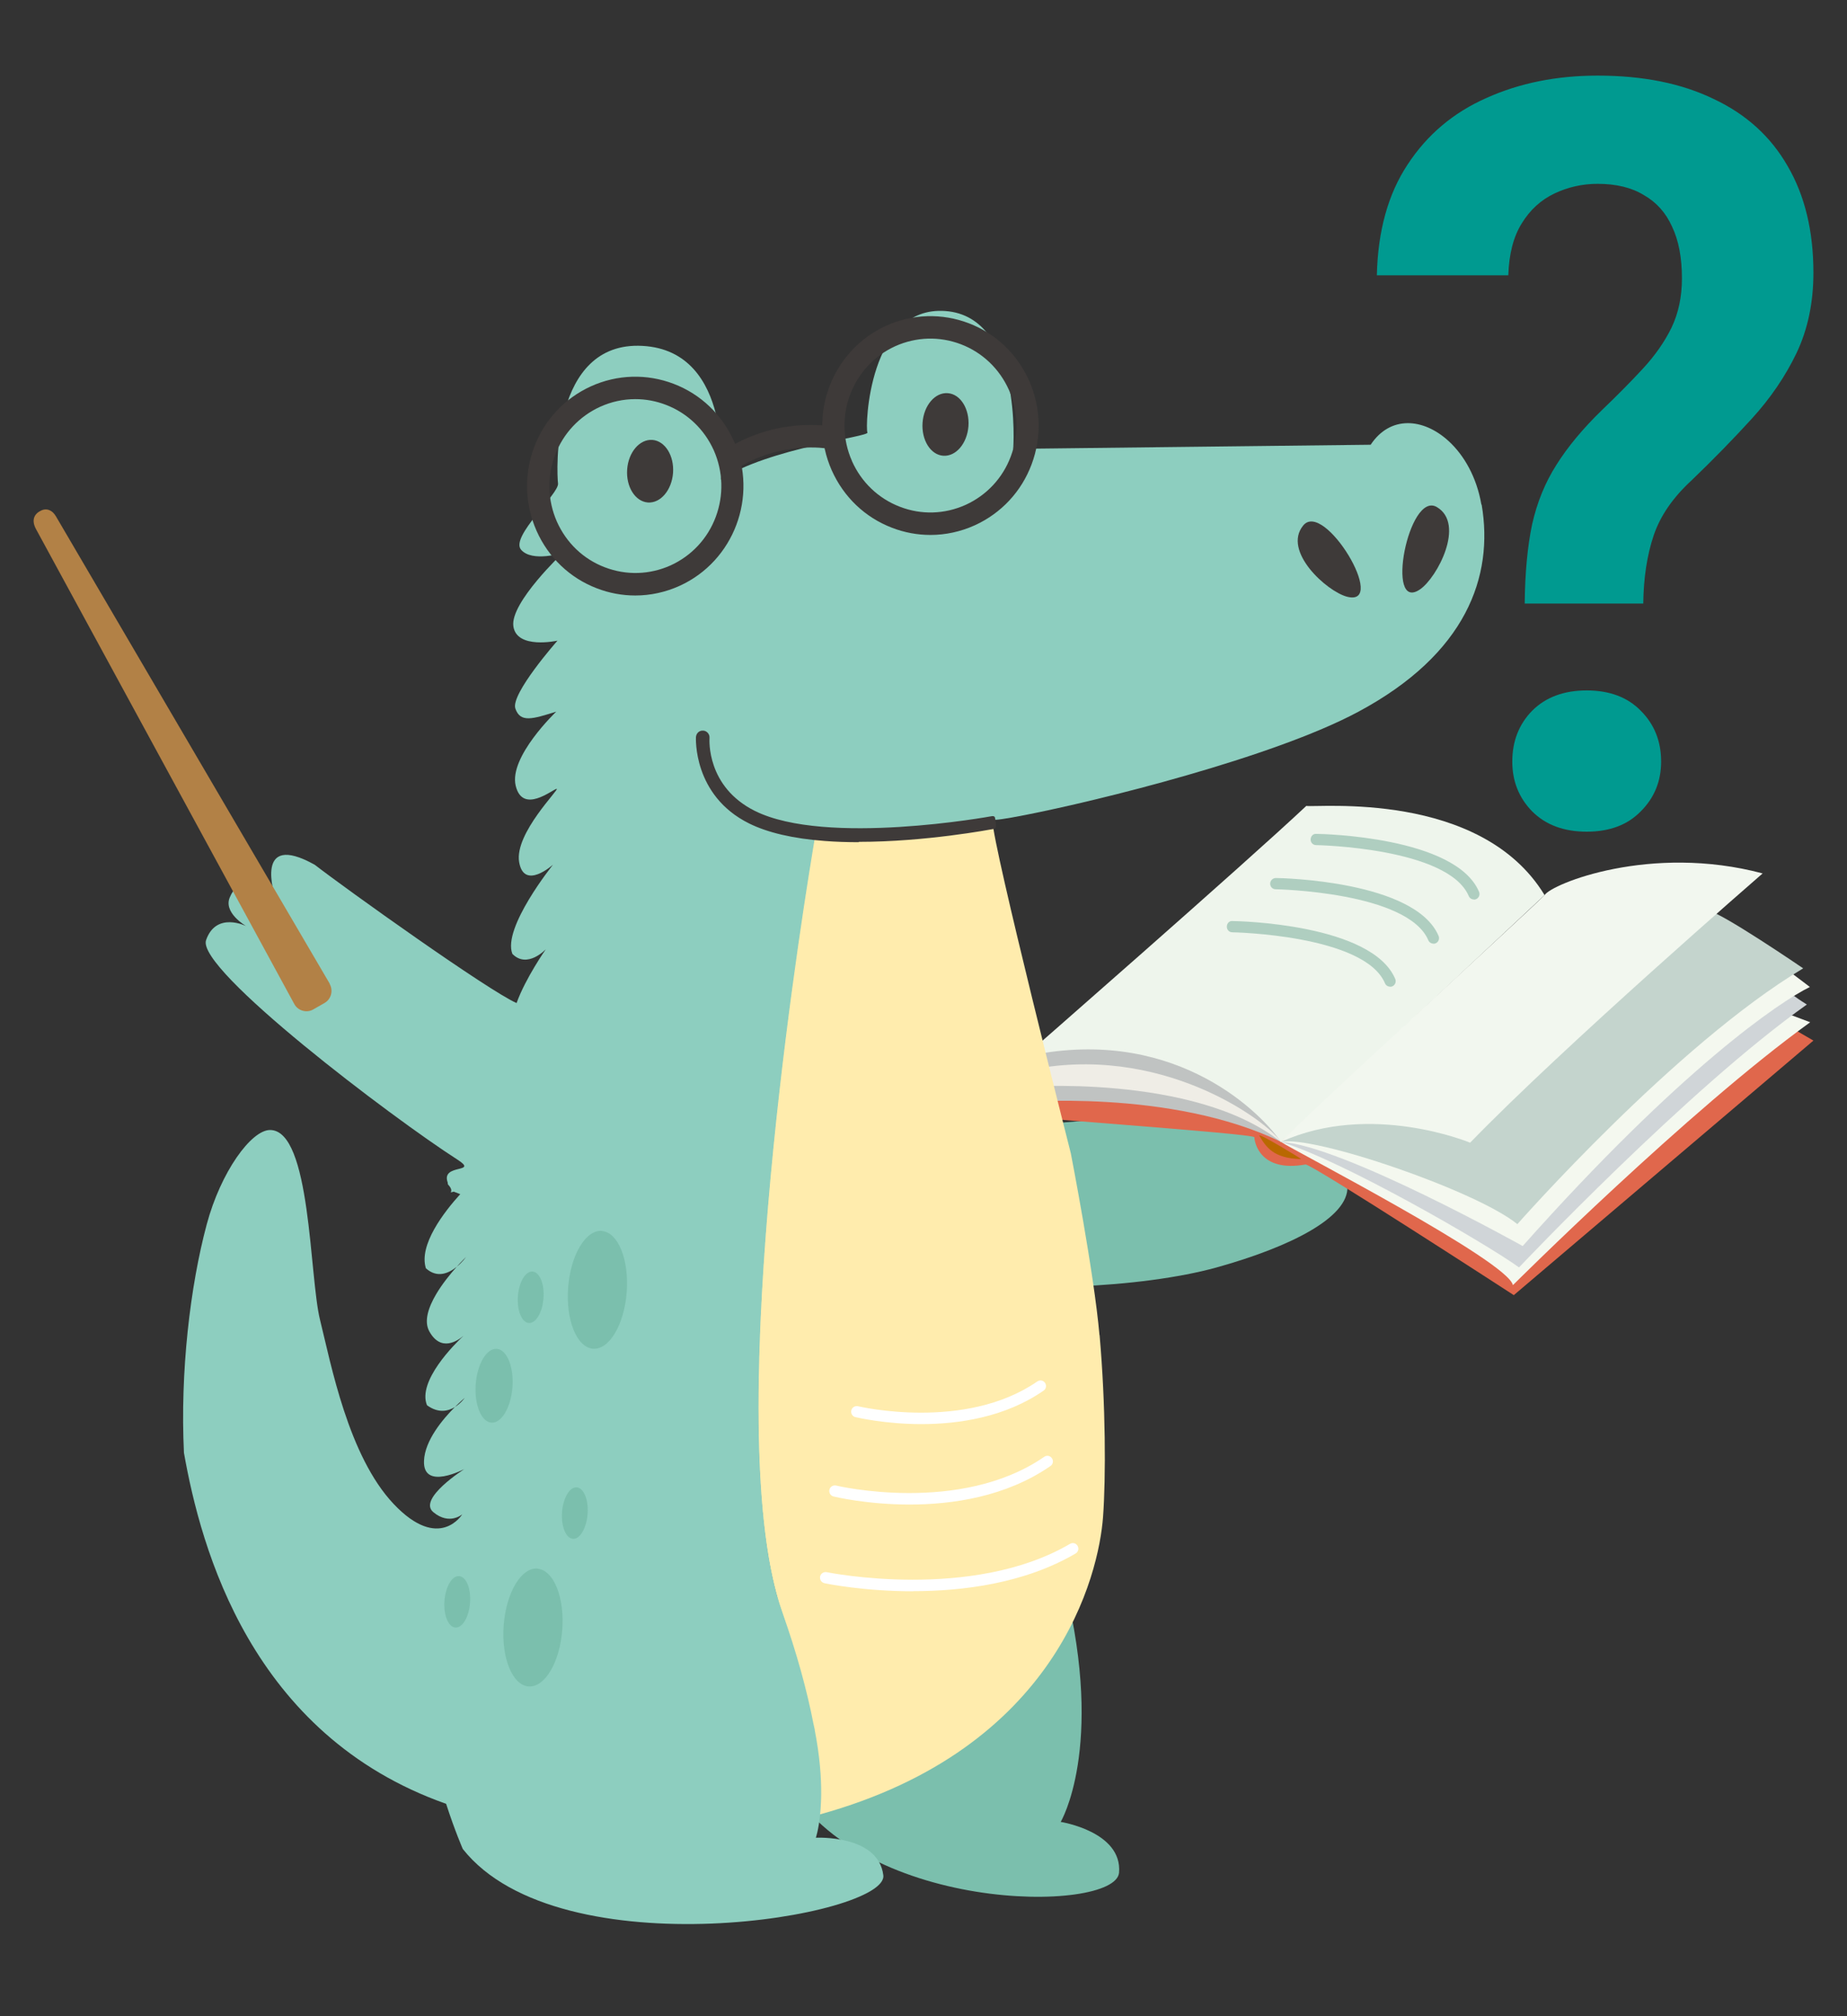 <svg width="110" height="120" viewBox="0 0 110 120" fill="none" xmlns="http://www.w3.org/2000/svg">
<rect x="0" y="0" width="110" height="120" fill="#333333" stroke="none"/>
<g clip-path="url(#clip0_2_4460)">
<path d="M54.851 66.841C54.851 66.841 66.374 67.804 75.356 64.427C79.46 63.558 77.077 66.921 77.077 66.921C77.077 66.921 79.447 66.032 79.619 67.704C79.811 68.767 78.202 69.114 78.202 69.114C78.202 69.114 80.168 68.787 80.248 70.619C80.327 72.457 76.865 74.209 72.444 75.439C68.022 76.663 60.087 77.024 56.281 76.001C56.281 76.001 50.939 70.064 54.844 66.834L54.851 66.841Z" fill="#7BBFAD"/>
<path d="M97.866 35.921H90.805C90.824 34.087 90.972 32.514 91.248 31.204C91.543 29.893 92.026 28.714 92.695 27.665C93.365 26.597 94.271 25.508 95.414 24.399C96.32 23.532 97.127 22.716 97.836 21.95C98.565 21.163 99.136 20.347 99.55 19.5C99.964 18.633 100.17 17.655 100.17 16.567C100.17 15.337 99.974 14.309 99.579 13.482C99.205 12.655 98.644 12.03 97.895 11.607C97.167 11.163 96.251 10.941 95.148 10.941C94.242 10.941 93.385 11.133 92.577 11.516C91.77 11.899 91.12 12.494 90.627 13.3C90.135 14.087 89.869 15.115 89.829 16.385H82C82.059 13.744 82.67 11.546 83.832 9.792C84.994 8.018 86.56 6.698 88.529 5.831C90.499 4.944 92.705 4.5 95.148 4.5C97.846 4.5 100.151 4.964 102.061 5.891C103.992 6.798 105.459 8.129 106.464 9.883C107.488 11.637 108 13.754 108 16.234C108 18.008 107.665 19.601 106.995 21.012C106.326 22.403 105.439 23.704 104.336 24.913C103.233 26.123 102.042 27.343 100.761 28.573C99.639 29.601 98.88 30.7 98.486 31.869C98.092 33.038 97.886 34.389 97.866 35.921ZM90.066 45.327C90.066 44.117 90.46 43.109 91.248 42.302C92.055 41.496 93.139 41.093 94.498 41.093C95.857 41.093 96.93 41.496 97.718 42.302C98.526 43.109 98.93 44.117 98.93 45.327C98.93 46.496 98.526 47.484 97.718 48.29C96.93 49.097 95.857 49.5 94.498 49.5C93.139 49.5 92.055 49.097 91.248 48.29C90.46 47.484 90.066 46.496 90.066 45.327Z" fill="#009A90"/>
<path fill-rule="evenodd" clip-rule="evenodd" d="M107.02 61.365L60.947 64.013C60.662 64.454 59.206 66.119 59.041 66.246C58.882 66.393 74.701 67.456 74.707 67.69C74.707 67.924 74.992 69.803 77.752 69.308C78.09 69.255 90.156 77.084 90.156 77.084L108 61.933L107.02 61.365V61.365Z" fill="#E0674C"/>
<path fill-rule="evenodd" clip-rule="evenodd" d="M106.729 60.436L76.289 67.964C76.931 68.412 89.798 75.045 90.103 76.489C90.103 76.489 100.594 66.039 107.808 60.843L106.729 60.436V60.436Z" fill="#F4F8EF"/>
<path fill-rule="evenodd" clip-rule="evenodd" d="M76.289 67.964L76.309 64.059L66.606 62.515L61.073 64.675C60.696 65.076 60.265 65.631 60.265 65.631C60.623 65.604 69.717 64.775 76.296 67.964H76.289Z" fill="#C0C3C2"/>
<path fill-rule="evenodd" clip-rule="evenodd" d="M76.289 67.964L78.096 64.106L68.704 60.449L61.576 63.625C61.391 63.765 60.682 64.701 60.682 64.701C60.682 64.701 71.1 63.852 76.283 67.964H76.289Z" fill="#EFEDE6"/>
<path fill-rule="evenodd" clip-rule="evenodd" d="M61.907 62.709L67.354 60.576L77.329 65.189L76.289 67.971C75.469 66.694 69.042 61.993 61.112 63.725L61.907 62.716V62.709Z" fill="#C0C3C2"/>
<path fill-rule="evenodd" clip-rule="evenodd" d="M76.289 67.964C74.866 65.918 69.591 60.964 60.993 62.896C60.993 62.896 74.132 51.416 77.798 47.966C78.401 48.086 88.183 47.01 91.989 53.275L76.289 67.964V67.964Z" fill="#EEF5EC"/>
<path fill-rule="evenodd" clip-rule="evenodd" d="M106.842 59.272L76.289 67.964C79.95 69.067 88.541 74.035 90.467 75.433C90.467 75.433 100.567 64.768 107.609 59.787C107.609 59.787 107.133 59.493 106.842 59.272V59.272Z" fill="#D0D5D8"/>
<path fill-rule="evenodd" clip-rule="evenodd" d="M74.999 67.59C75.396 68.265 75.833 68.947 77.487 68.987C77.573 69.001 74.88 67.376 74.999 67.59Z" fill="#B96800"/>
<path fill-rule="evenodd" clip-rule="evenodd" d="M76.289 67.964L106.729 57.942C107.173 58.269 107.788 58.744 107.788 58.744C106.028 59.6 100.124 63.565 90.685 74.162C90.685 74.162 79.936 68.158 76.289 67.964V67.964Z" fill="#F4F8EF"/>
<path fill-rule="evenodd" clip-rule="evenodd" d="M101.732 54.211L76.289 67.964C78.215 67.55 87.925 70.866 90.368 72.859C90.368 72.859 99.779 62.174 107.391 57.634C107.391 57.634 102.447 54.258 101.732 54.204V54.211Z" fill="#C4D4CD"/>
<path fill-rule="evenodd" clip-rule="evenodd" d="M76.289 67.964C76.852 67.262 91.321 53.964 91.989 53.275C92.406 52.606 98.303 50.206 104.975 51.984C104.975 51.984 93.147 62.241 87.555 68.011C87.555 68.011 81.637 65.537 76.289 67.964V67.964Z" fill="#F2F7EF"/>
<path d="M87.779 53.535C87.654 53.535 87.528 53.462 87.475 53.335C86.251 50.453 78.46 50.299 78.381 50.299C78.195 50.299 78.05 50.146 78.056 49.958C78.063 49.771 78.202 49.611 78.394 49.631C78.732 49.631 86.694 49.798 88.084 53.074C88.157 53.241 88.084 53.442 87.912 53.516C87.872 53.535 87.826 53.542 87.779 53.542V53.535Z" fill="#AFCEC0"/>
<path d="M85.37 56.163C85.245 56.163 85.119 56.09 85.066 55.963C83.841 53.088 76.051 52.927 75.972 52.927C75.786 52.927 75.641 52.773 75.647 52.586C75.654 52.399 75.806 52.258 75.985 52.258C76.322 52.258 84.285 52.426 85.675 55.702C85.748 55.869 85.675 56.07 85.503 56.143C85.463 56.163 85.417 56.17 85.37 56.17V56.163Z" fill="#AFCEC0"/>
<path d="M82.789 58.724C82.663 58.724 82.537 58.651 82.484 58.523C81.267 55.648 73.47 55.488 73.39 55.488C73.205 55.488 73.059 55.334 73.066 55.147C73.066 54.96 73.218 54.792 73.404 54.819C73.741 54.819 81.704 54.986 83.094 58.263C83.166 58.43 83.094 58.63 82.921 58.704C82.882 58.724 82.835 58.731 82.789 58.731V58.724Z" fill="#AFCEC0"/>
<path d="M46.611 105.601C46.611 105.601 44.658 96.387 47.59 91.353C50.522 86.318 61.099 84.9 63.442 94.482C65.785 104.063 63.171 108.436 63.171 108.436C63.171 108.436 66.851 109.011 66.646 111.458C66.441 113.905 50.794 113.972 46.611 105.607V105.601Z" fill="#7BBFAD"/>
<path d="M28.177 70.418L28.025 70.218L28.105 70.318L28.025 70.218L28.045 70.231L28.032 70.218L28.058 70.244L28.052 70.231L28.217 70.378L28.184 70.411L28.177 70.418Z" fill="#1E1E1E"/>
<path d="M65.481 79.465C65.157 75.74 63.773 68.64 63.773 68.64C63.773 68.64 59.127 50.36 59.107 48.849C56.976 49.256 51.608 50.159 48.55 49.544C48.55 49.544 42.467 84.399 46.564 95.926C47.074 97.357 47.306 98.761 47.425 100.091C47.736 103.508 47.292 106.423 48.815 107.994C63.012 104.07 65.441 93.679 65.693 90.283C65.865 87.949 65.852 83.597 65.487 79.465H65.481Z" fill="#FFECAD"/>
<path d="M88.223 30.02C87.945 28.402 87.191 27.085 86.264 26.243C84.761 24.872 82.796 24.718 81.631 26.47L60.345 26.717C60.345 26.717 60.907 18.854 56.314 18.513C51.72 18.166 51.515 25.487 51.661 25.741C51.8 25.995 45.777 26.664 42.931 28.543C42.931 28.543 43.731 20.88 38.258 20.586C32.784 20.292 33.155 28.168 33.234 28.777C33.307 29.385 30.375 31.939 31.03 32.715C31.692 33.49 33.525 32.902 33.525 32.902C33.525 32.902 30.381 35.864 30.573 37.268C30.765 38.672 33.201 38.131 33.201 38.131C33.201 38.131 30.401 41.3 30.692 42.169C30.99 43.038 31.725 42.791 33.128 42.356C33.128 42.356 30.302 45.037 30.712 46.762C31.123 48.481 32.903 46.99 33.148 46.95C33.393 46.91 30.626 49.597 30.918 51.309C31.209 53.021 32.936 51.463 32.936 51.463C32.936 51.463 29.911 55.22 30.514 56.772C31.401 57.681 32.506 56.498 32.506 56.498C32.506 56.498 31.295 58.222 30.765 59.7C29.064 58.951 20.619 52.92 18.745 51.469C15.072 49.423 16.376 53.348 16.376 53.348C16.376 53.348 14.37 51.797 13.715 53.348C13.225 54.304 14.662 55.12 14.662 55.12C14.662 55.12 12.875 54.224 12.272 55.956C11.67 57.688 23.365 66.533 27.237 69.014C28.561 69.863 26.245 69.221 26.662 70.378C26.675 70.418 26.662 70.458 26.681 70.498C27.131 70.973 26.602 71.02 27.026 70.926C27.151 70.973 27.277 71.02 27.41 71.073C26.45 72.13 24.927 74.096 25.364 75.486C26.046 76.101 26.734 75.774 27.198 75.399C27.515 75.045 27.747 74.824 27.747 74.824C27.747 74.824 27.535 75.125 27.198 75.399C26.827 75.814 26.344 76.402 25.973 77.031C25.517 77.806 25.232 78.635 25.57 79.244C26.265 80.494 27.27 79.792 27.602 79.505C27.079 79.993 24.848 82.206 25.43 83.637C26.106 84.131 26.688 83.991 27.092 83.744C27.429 83.409 27.674 83.202 27.674 83.202C27.674 83.202 27.456 83.516 27.092 83.744C26.39 84.446 25.298 85.723 25.252 86.946C25.179 88.751 27.668 87.428 27.668 87.428C27.668 87.428 24.848 89.206 25.808 90.002C26.767 90.797 27.529 90.129 27.529 90.129C27.529 90.129 26.165 92.382 23.451 89.52C20.738 86.659 19.705 81.149 19.063 78.569C18.415 75.988 18.534 67.262 16.085 67.255C14.96 67.255 13.146 69.756 12.312 72.872C11.326 76.543 10.723 81.651 10.955 86.465C11.961 92.155 14.953 103.267 26.569 107.359C27.092 108.977 27.562 110.047 27.562 110.047C33.353 117.362 52.912 114.052 52.607 111.612C52.309 109.178 48.59 109.378 48.59 109.378C48.59 109.378 48.748 108.917 48.841 108.021C48.868 107.794 48.881 107.533 48.894 107.252C48.901 107.092 48.907 106.931 48.907 106.764C48.914 105.775 48.821 104.504 48.523 102.973V102.94C48.497 102.833 48.471 102.726 48.451 102.619C48.067 100.633 47.451 98.38 46.591 95.959C42.931 85.662 47.392 56.752 48.391 50.701C48.51 49.978 48.576 49.577 48.576 49.577C51.641 50.186 57.002 49.29 59.133 48.882C59.133 48.808 59.133 48.775 59.147 48.782C59.193 48.835 59.908 48.735 61.053 48.508C65.342 47.672 75.786 45.097 80.883 42.37C87.349 38.913 88.964 34.286 88.243 30.047L88.223 30.02Z" fill="#8DCEBF"/>
<path d="M40.084 28.148C40.005 29.178 39.337 29.96 38.582 29.907C37.828 29.846 37.278 28.971 37.351 27.941C37.424 26.911 38.099 26.129 38.853 26.182C39.608 26.243 40.157 27.119 40.084 28.148V28.148Z" fill="#3E3A39"/>
<path d="M57.677 25.367C57.598 26.396 56.929 27.179 56.175 27.125C55.42 27.072 54.871 26.189 54.944 25.159C55.017 24.13 55.692 23.341 56.446 23.401C57.201 23.454 57.75 24.337 57.677 25.367Z" fill="#3E3A39"/>
<path d="M80.228 35.516C79.029 35.209 76.362 32.808 77.613 31.277C78.864 29.739 82.696 36.145 80.228 35.516Z" fill="#3E3A39"/>
<path d="M84.576 35.075C85.595 34.373 87.276 31.19 85.576 30.181C83.881 29.178 82.471 36.526 84.576 35.075Z" fill="#3E3A39"/>
<path d="M49.126 49.892C47.458 49.764 45.889 49.464 44.685 48.862C41.408 47.23 41.614 43.914 41.614 43.881C41.627 43.747 41.739 43.647 41.872 43.66C42.004 43.673 42.103 43.787 42.09 43.921C42.083 44.041 41.911 46.95 44.89 48.434C49.205 50.58 59.021 48.775 59.12 48.755C59.127 48.755 59.14 49.196 59.14 49.196C58.842 49.256 53.64 50.233 49.119 49.892H49.126Z" fill="#3E3A39"/>
<path d="M51.145 50.126C50.463 50.126 49.781 50.105 49.113 50.052C47.233 49.912 45.717 49.557 44.612 49.009C41.256 47.344 41.448 43.901 41.448 43.867C41.468 43.64 41.647 43.466 41.878 43.486C41.885 43.486 41.898 43.486 41.905 43.486C42.11 43.513 42.269 43.7 42.256 43.914C42.249 44.035 42.07 46.829 44.963 48.267C49.205 50.373 58.988 48.594 59.087 48.574C59.133 48.568 59.186 48.574 59.226 48.608C59.27 48.644 59.299 48.831 59.312 49.169C59.312 49.25 59.259 49.323 59.18 49.337C58.988 49.37 55.123 50.105 51.151 50.105L51.145 50.126ZM41.845 43.821C41.806 43.821 41.779 43.854 41.779 43.887C41.779 43.914 41.6 47.137 44.758 48.701C45.83 49.236 47.299 49.571 49.139 49.711C53.316 50.025 58.088 49.203 58.975 49.042C58.975 49.009 58.975 48.975 58.975 48.935C57.598 49.169 48.855 50.567 44.824 48.568C41.726 47.03 41.918 44.014 41.931 43.887C41.931 43.847 41.905 43.814 41.865 43.814H41.852L41.845 43.821Z" fill="#3E3A39"/>
<path d="M32.003 93.365C32.969 93.439 33.631 95.063 33.486 97.002C33.34 98.935 32.447 100.446 31.48 100.372C30.514 100.299 29.852 98.674 29.997 96.735C30.143 94.796 31.037 93.291 32.003 93.358V93.365Z" fill="#7BBFAD"/>
<path d="M35.842 73.266C36.808 73.34 37.47 74.965 37.325 76.904C37.179 78.836 36.285 80.347 35.319 80.273C34.353 80.2 33.691 78.575 33.836 76.636C33.982 74.697 34.876 73.193 35.842 73.26V73.266Z" fill="#7BBFAD"/>
<path d="M29.587 80.28C30.189 80.327 30.607 81.35 30.52 82.56C30.428 83.777 29.865 84.72 29.263 84.673C28.66 84.626 28.244 83.603 28.33 82.393C28.422 81.176 28.985 80.233 29.587 80.28Z" fill="#7BBFAD"/>
<path d="M34.346 88.524C34.77 88.558 35.061 89.266 34.995 90.115C34.928 90.958 34.538 91.62 34.121 91.587C33.697 91.553 33.413 90.844 33.472 89.995C33.538 89.153 33.929 88.491 34.346 88.524Z" fill="#7BBFAD"/>
<path d="M31.718 75.68C32.142 75.713 32.433 76.422 32.367 77.271C32.307 78.114 31.91 78.776 31.493 78.742C31.07 78.709 30.785 78 30.845 77.151C30.904 76.302 31.301 75.647 31.718 75.68Z" fill="#7BBFAD"/>
<path d="M27.343 93.806C27.767 93.84 28.058 94.548 27.992 95.398C27.932 96.247 27.535 96.902 27.118 96.868C26.695 96.835 26.41 96.126 26.47 95.277C26.536 94.428 26.926 93.773 27.343 93.806Z" fill="#7BBFAD"/>
<path d="M54.877 84.76C52.713 84.76 51.078 84.372 50.946 84.345C50.767 84.305 50.661 84.125 50.701 83.944C50.741 83.764 50.926 83.657 51.098 83.697C51.164 83.71 57.479 85.195 61.781 82.219C61.933 82.119 62.138 82.152 62.238 82.306C62.343 82.46 62.304 82.667 62.152 82.767C59.855 84.359 57.082 84.76 54.871 84.76H54.877Z" fill="white"/>
<path d="M54.176 89.547C51.681 89.547 49.794 89.106 49.642 89.066C49.463 89.026 49.358 88.845 49.397 88.665C49.437 88.484 49.622 88.377 49.794 88.417C49.867 88.437 57.194 90.156 62.191 86.706C62.344 86.599 62.549 86.639 62.648 86.793C62.754 86.946 62.714 87.154 62.562 87.254C59.914 89.086 56.724 89.547 54.169 89.547H54.176Z" fill="white"/>
<path d="M54.381 94.709C51.475 94.709 49.278 94.268 49.099 94.228C48.921 94.187 48.808 94.014 48.841 93.833C48.881 93.653 49.053 93.539 49.232 93.572C49.318 93.592 57.883 95.311 63.727 91.887C63.886 91.794 64.091 91.847 64.177 92.008C64.27 92.168 64.217 92.369 64.058 92.462C61.007 94.248 57.327 94.702 54.381 94.702V94.709Z" fill="white"/>
<path d="M55.414 31.839C54.639 31.839 53.865 31.698 53.124 31.411C51.515 30.796 50.244 29.579 49.536 27.994C48.08 24.718 49.536 20.86 52.773 19.389C54.342 18.68 56.096 18.627 57.704 19.242C59.312 19.857 60.583 21.074 61.291 22.659C61.993 24.243 62.046 26.015 61.437 27.64C60.828 29.265 59.623 30.549 58.055 31.264C57.214 31.645 56.314 31.839 55.42 31.839H55.414ZM50.741 27.446C51.303 28.703 52.316 29.673 53.594 30.161C54.871 30.655 56.261 30.609 57.512 30.047C58.756 29.479 59.716 28.456 60.199 27.165C60.682 25.875 60.643 24.471 60.087 23.207C59.524 21.95 58.511 20.981 57.234 20.492C55.956 20.004 54.566 20.044 53.316 20.606C50.741 21.776 49.589 24.838 50.741 27.439V27.446Z" fill="#3E3A39"/>
<path d="M37.834 35.443C37.06 35.443 36.285 35.302 35.544 35.015C33.936 34.4 32.665 33.183 31.957 31.598C31.255 30.014 31.202 28.242 31.811 26.617C32.42 24.992 33.625 23.709 35.193 22.993C36.762 22.284 38.516 22.231 40.124 22.846C41.733 23.461 43.004 24.678 43.712 26.263C45.168 29.539 43.712 33.397 40.475 34.868C39.635 35.249 38.734 35.443 37.841 35.443H37.834ZM37.834 23.755C37.119 23.755 36.411 23.909 35.743 24.21C34.498 24.778 33.539 25.801 33.055 27.092C32.572 28.382 32.612 29.786 33.168 31.05C33.731 32.307 34.737 33.276 36.021 33.764C37.298 34.253 38.688 34.212 39.939 33.651C41.183 33.083 42.143 32.06 42.626 30.769C43.109 29.479 43.07 28.075 42.514 26.811C41.951 25.554 40.938 24.584 39.661 24.096C39.072 23.869 38.456 23.755 37.841 23.755H37.834Z" fill="#3E3A39"/>
<path d="M43.765 27.981L43.043 26.858C46.214 24.772 49.384 25.36 49.516 25.387L49.265 26.697L49.391 26.042L49.265 26.697C49.265 26.697 46.465 26.196 43.758 27.974L43.765 27.981Z" fill="#3E3A39"/>
<path d="M19.639 58.55L3.377 30.809C3.31 30.689 3.205 30.515 3.039 30.415C2.841 30.288 2.616 30.288 2.397 30.415L2.338 30.448C2.199 30.528 1.782 30.836 2.152 31.505L17.528 59.76C17.634 59.954 17.812 60.095 18.024 60.155C18.097 60.175 18.17 60.188 18.249 60.188C18.388 60.188 18.527 60.155 18.653 60.081L19.321 59.7C19.513 59.593 19.652 59.413 19.712 59.199C19.771 58.985 19.745 58.757 19.632 58.557L19.639 58.55Z" fill="#B28146"/>
</g>
<defs>
<clipPath id="clip0_2_4460">
<rect width="106" height="111" fill="white" transform="translate(2 4.5)"/>
</clipPath>
</defs>
</svg>
